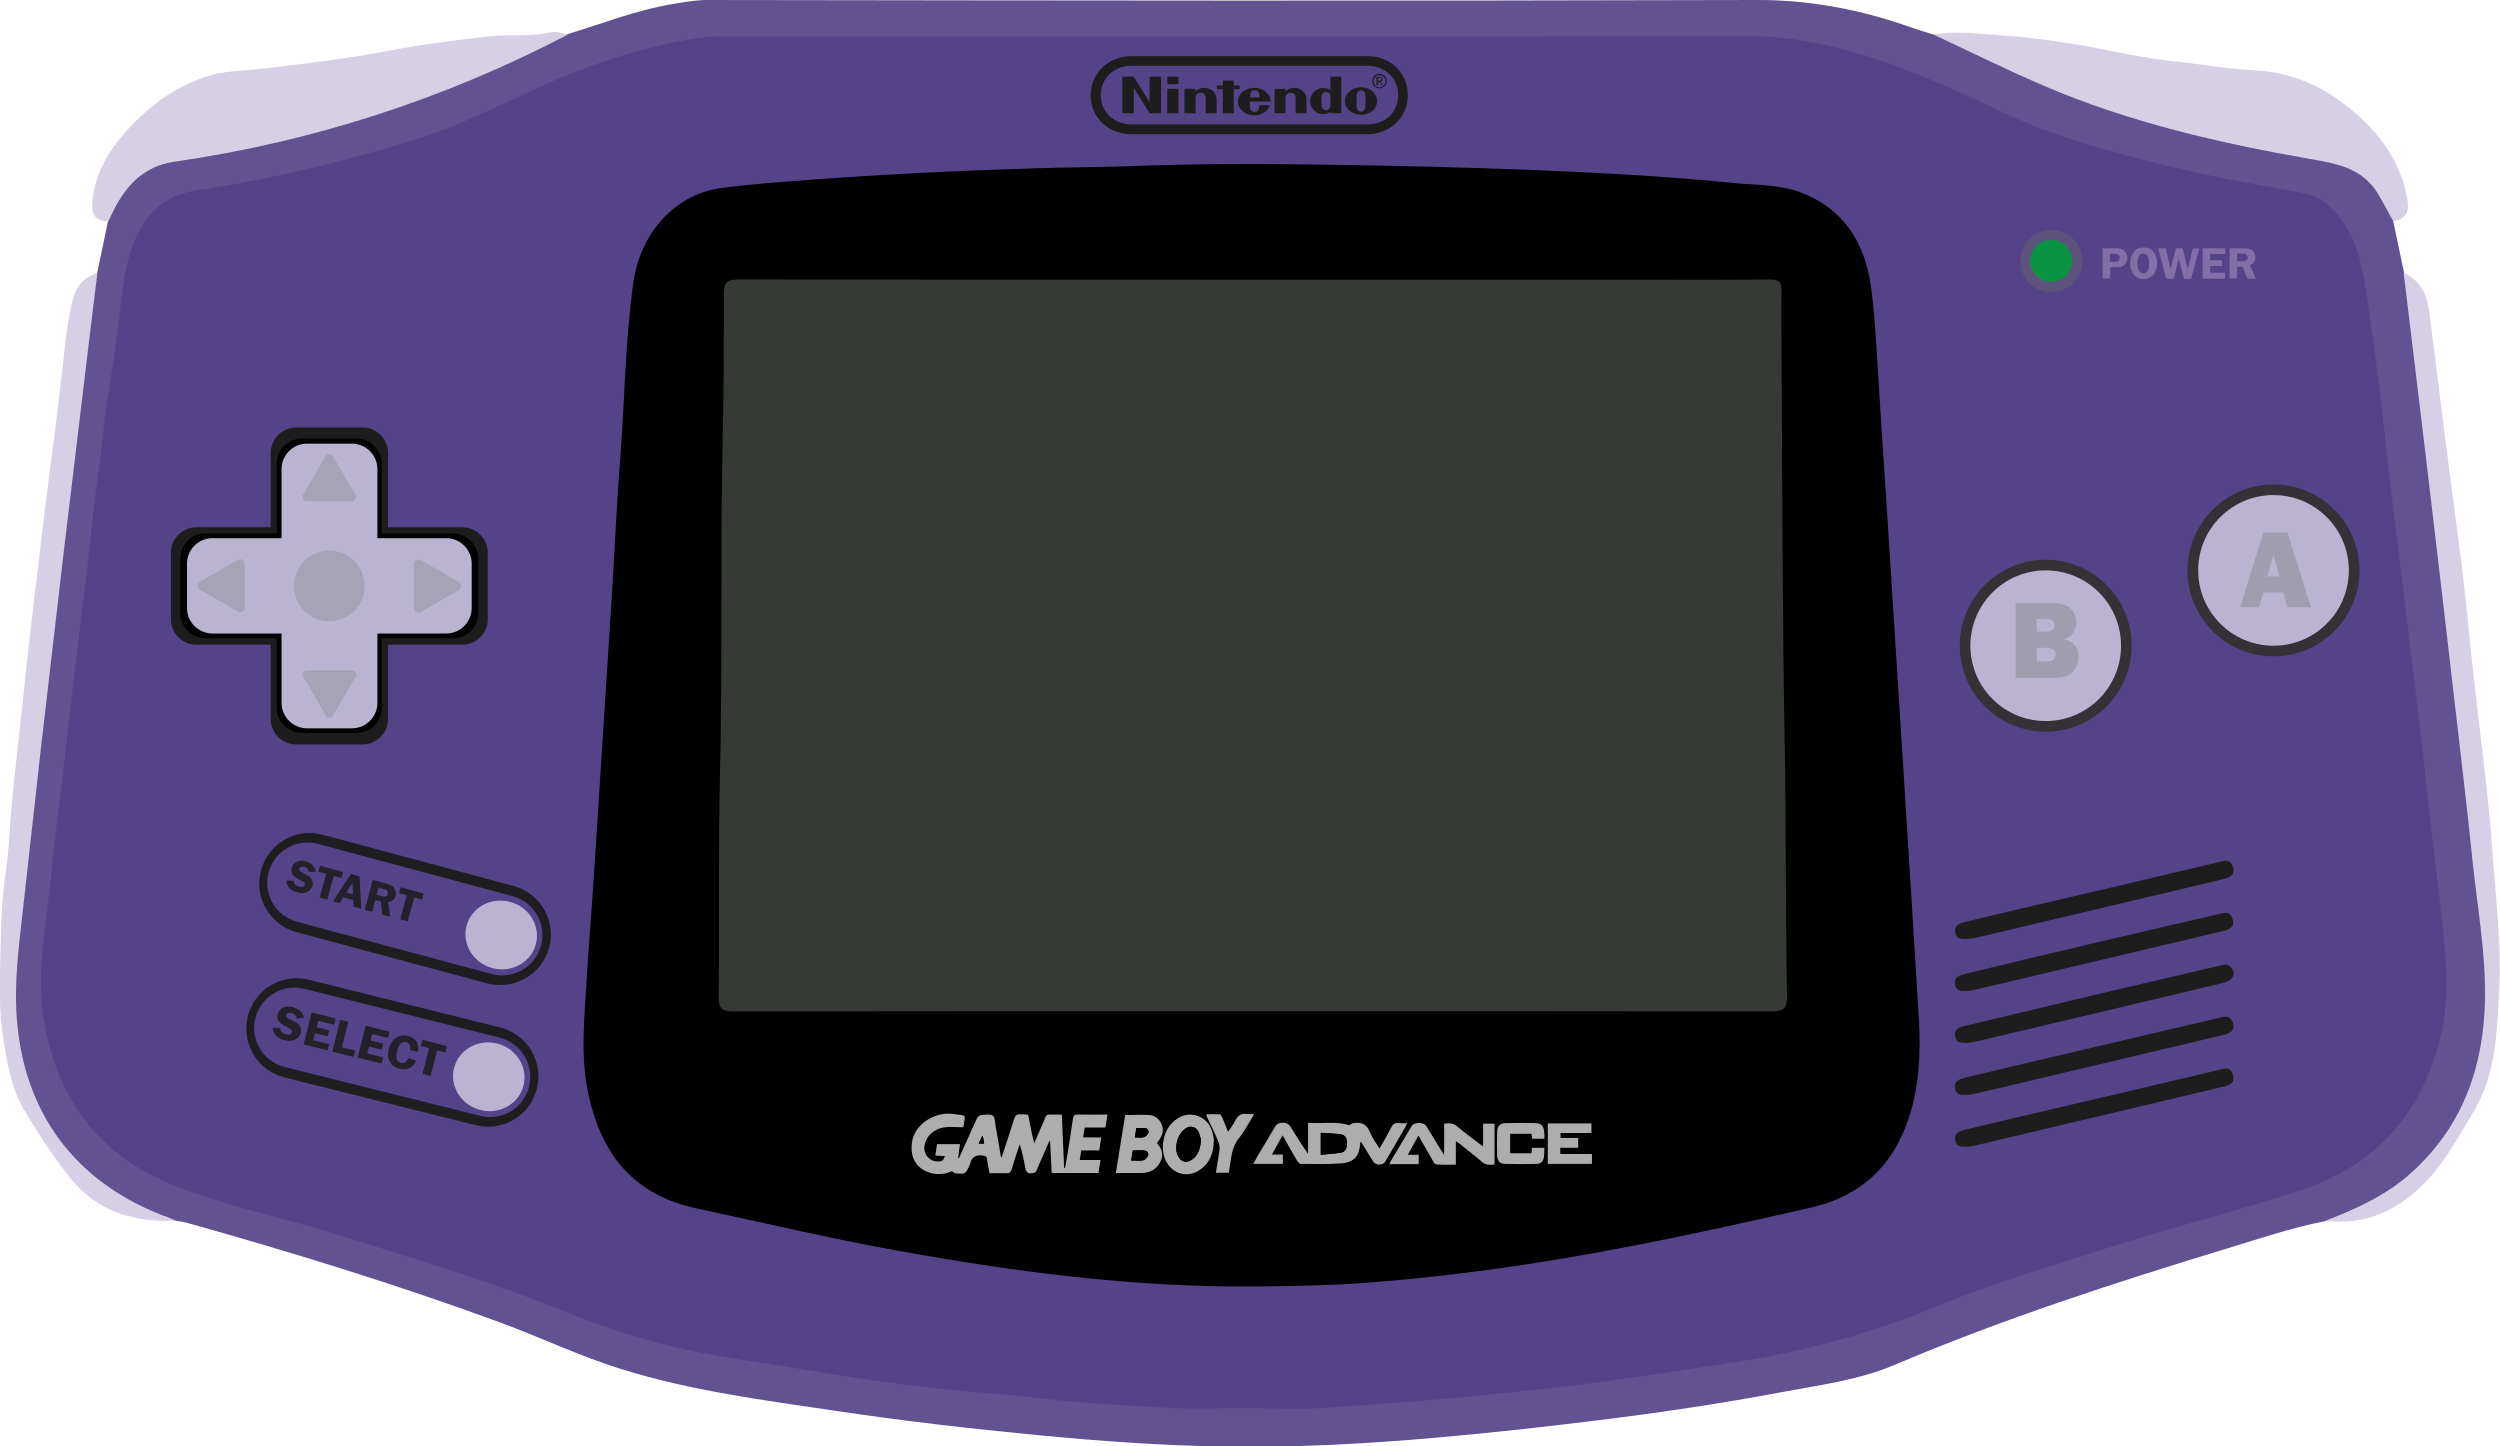 <?xml version="1.0" encoding="utf-8"?>
<!-- Generator: Adobe Illustrator 24.0.2, SVG Export Plug-In . SVG Version: 6.00 Build 0)  -->
<svg version="1.1" id="Layer_1" xmlns="http://www.w3.org/2000/svg" xmlns:xlink="http://www.w3.org/1999/xlink" x="0px" y="0px"
	 viewBox="0 0 962.5 556.9" style="enable-background:new 0 0 962.5 556.9;" xml:space="preserve">
<style type="text/css">
	.st0{fill:#625291;}
	.st1{fill:#544388;}
	.st2{fill:#353A35;}
	.st3{fill:#1D1D1E;}
	.st4{fill-rule:evenodd;clip-rule:evenodd;fill:#1D1D1E;}
	.st5{fill:#D6CFE5;}
	.st6{fill:#ADADAD;}
	.st7{fill:#5D527B;}
	.st8{fill:#0B9344;}
	.st9{fill:#836EA7;}
	.st10{fill:#343237;}
	.st11{fill:#BAB3D2;}
	.st12{fill:#A09DB0;}
	.st13{fill:#1E1D1F;}
	.st14{fill:#23212A;}
	.st15{fill:#030303;}
	.st16{fill:#A6A3B8;}
</style>
<g>
	<g>
		<g>
			<path class="st0" d="M921.4,85.2c1.4,6.7,2.8,13.3,4.2,20c3.3,7.6,3.2,15.9,4.3,24c4.3,32.2,8.1,64.4,11.7,96.7
				c4.2,36.9,8.6,73.7,12.5,110.6c1.8,17.5,4.3,35,4,52.7c-0.5,34.9-22.1,66.6-54.5,79.1c-2.7,1-5.5,1.3-8.2,1.8
				c-12.9,2.5-25.3,6.7-37.8,10.5c-43.3,13.2-86.3,27.1-128,44.8c-14.1,6-29.4,7.9-44.3,10.7c-23.5,4.4-47.1,7.9-70.8,10.8
				c-20.1,2.5-40.2,4.7-60.4,6.5c-27.9,2.5-55.8,4-83.7,3.5c-23.8-0.4-47.5-2.1-71.1-4.4c-26.1-2.5-52.2-5.5-78.1-9.4
				c-27.7-4.1-55.6-7.7-82.3-16.1c-16.1-5-31.4-12.4-47.3-18.2C152,494.3,112,482,71.7,470.7c-1.3-0.3-2.6-0.5-3.9-0.7
				c-18-3.4-32.1-13.5-43.4-27.3c-13.1-16-18.9-34.9-19.3-55.6c-0.4-21.9,3.4-43.4,5.6-65.1c3.2-31.1,6.9-62.2,10.5-93.3
				c2.7-23.5,5.5-47,8.3-70.4c1.8-14.7,3.6-29.4,5.6-44.1c0.4-3.1,0.4-6.4,2.3-9.1c1.4-6.6,2.8-13.3,4.2-20
				c0.5-10,11.3-21.6,22.6-23.6c20.3-3.6,40.5-7.6,60.5-12.9c23.4-6.1,46.2-13.6,67.7-25c6.2-3.3,12.7-5.7,19-8.7
				c2.3-1.1,4.8-1.1,7.2-1.8c13.3-4,26.3-9.2,40.1-11.5c4.6-0.8,9.1-1.6,13.8-1.6C407.1,0.2,541.5,0.4,676,0
				c20.8-0.1,40.5,3.7,59.9,10.6c2.8,1,5.7,1.8,8.5,2.7c7.8,0.8,14.6,4.6,21.2,8.2c40.5,21.6,84.6,31.6,129.3,39.3
				c12.3,2.1,20,8.8,25.5,19.2C921.1,81.6,921.9,83.3,921.4,85.2z"/>
			<path class="st1" d="M478.7,542.1c-9.7,0-19.4,0.5-29-0.1c-16.5-1-33-1.7-49.5-3.7c-11.3-1.4-22.7-2-34.1-3.2
				c-11.2-1.2-22.4-2.5-33.5-4.2c-16.4-2.4-32.6-5.3-49-7.7c-22.4-3.4-44-9.2-65-17.8c-28.3-11.6-57.6-20.3-86.8-29.5
				c-21.8-6.9-44.5-11.3-65.7-19.9c-27.3-11.1-43.3-31.8-48.8-60.9c-2.9-15.2-1.1-30,0.9-44.9c1.3-10,2.1-20.1,3.3-30.1
				c1.2-10.2,2.5-20.3,3.7-30.5c1.1-9.7,2.2-19.4,3.3-29.1c1.6-13.1,3.2-26.2,4.8-39.4c1.5-12.3,2.5-24.7,4.3-37
				c1.7-11.9,2.5-24,4.6-35.9c2.3-13,3.5-26.2,5.4-39.3c1.2-8.6,3.4-16.8,8.6-24.1c5.1-7.2,12.2-10.5,20.5-11.7
				c28.4-4.2,56.2-11,83.6-19.5c16.1-5,31.1-12.6,46.3-19.6c21.1-9.6,42.9-16.8,65.9-19.9c1.6-0.2,3.3-0.1,5-0.1
				c131.8,0,263.6,0.1,395.4-0.1c15.5,0,30.3,2.9,44.9,7.4c18.2,5.6,35.4,13.4,52.5,21.6c20.6,9.8,42.6,15.7,64.7,21.1
				c17,4.1,34.3,7.2,51.6,10.3c9.1,1.6,14.6,8.7,18.6,16.6c3.6,7.2,4.8,15.1,6,23c1.8,11.6,3.3,23.2,4.8,34.9
				c1.6,12.6,2.8,25.3,4.3,38c1,8.5,2.2,17.1,3.2,25.6c1.3,10.5,2.5,21,3.8,31.5c1.6,13,3.2,25.9,4.7,38.9c1.2,10,2.2,20.1,3.3,30.1
				c1.2,10.2,2.5,20.3,3.6,30.5c2,18.9,5.3,37.6,0.5,56.7c-7.4,29.2-25.2,48.7-53.5,58.1c-24.1,8-48.8,14-73,21.8
				c-22,7.1-44.2,13.5-65.6,22.3c-25.6,10.6-51.8,18-79.2,22.1c-19.4,2.9-38.9,6.1-58.4,8.5c-13.5,1.7-27,3-40.4,4.4
				c-19.1,2-38.3,3.2-57.4,4.6C501.1,542.8,489.9,542.1,478.7,542.1C478.7,542.1,478.7,542.1,478.7,542.1z"/>
			<path d="M481.9,495.3c-45.8,0.3-90.9-5.6-135.8-13.7c-26.2-4.7-52-10.8-78-16.4c-23.9-5.1-36.3-20.4-41.4-43.2
				c-3.4-15-1.7-30.1-0.8-45.2c0.7-12.5,1.8-24.9,2.6-37.3c2.3-35.8,4.6-71.7,6.9-107.5c1.2-18.4,1.9-36.9,3.4-55.3
				c1.7-22.5,1.9-45.2,5-67.6c2.6-19.3,15.9-34,33.2-36.6c11.2-1.6,22.5-2.3,33.8-3.2c29.2-2.2,58.4-3.6,87.7-4.5
				c12-0.4,24-0.4,35.9-0.8c25.5-1,50.9-1,76.4-0.6c26.1,0.4,52.2,1,78.4,2c25.9,1.1,51.8,2.4,77.7,5c8.7,0.9,17.7,0.5,26.1,3.6
				c17.7,6.6,25.5,20.6,27.6,38.3c1.6,13.4,2.1,26.9,3,40.3c2,30.5,4,61.1,5.9,91.6c1,15.8,2,31.5,3,47.3
				c2.1,33.9,4.3,67.7,6.3,101.6c0.7,12.5,0.1,24.9-3.8,37c-6.2,18.9-18.6,30.5-38.1,34.9c-36.5,8.3-73,16.3-110,21.9
				c-23.3,3.5-46.8,6.2-70.4,7.6C504.8,495,493.4,495.2,481.9,495.3z"/>
			<path class="st2" d="M482,389.3c-66.5,0-133,0-199.4,0.1c-4.3,0-6-0.8-5.9-5.6c0.3-28.6-0.2-57.3,0.5-86c1-42.3,0.1-84.6,1-126.9
				c0.4-19.3,0.5-38.6,0.5-57.9c0-4.6,1.5-5.4,5.7-5.4c115.3,0.1,230.6,0.1,345.9,0.1c17,0,34,0.1,51-0.1c3.4,0,4.7,0.8,4.6,4.4
				c-0.2,7.7,0,15.3,0,23c0.3,50,0.3,99.9,1.2,149.9c0.6,32.8,0.3,65.6,0.9,98.4c0.1,4.7-1,6.1-5.9,6.1
				C615.3,389.3,548.6,389.3,482,389.3z"/>
			<g>
				<path class="st3" d="M757.2,381.5c-2.4,0.1-4.2-0.1-4.5-2.5c-0.4-3,1.9-3.6,4-4.1c15.6-3.8,31.3-7.5,46.9-11.2
					c16.6-3.9,33.3-7.8,49.9-11.6c2.5-0.6,5.3-1.6,6.1,1.9c0.8,3.4-1.8,4-4.4,4.6c-31.8,7.5-63.6,15.1-95.4,22.6
					C758.9,381.4,757.8,381.4,757.2,381.5z"/>
				<path class="st3" d="M757.3,421.5c-2.3,0.1-4.2,0-4.6-2.4c-0.5-3,1.7-3.6,3.9-4.2c13.2-3.2,26.5-6.3,39.7-9.4
					c19-4.5,38.1-9,57.2-13.4c2.4-0.6,5.2-1.7,6.2,1.8c0.9,3.4-1.7,4.1-4.3,4.7c-31.8,7.5-63.6,15.1-95.4,22.6
					C758.9,421.4,757.9,421.4,757.3,421.5z"/>
				<path class="st3" d="M757.5,441.5c-2.3,0.1-4.3,0-4.7-2.3c-0.6-3.3,2-3.8,4.3-4.4c17.4-4.2,34.9-8.2,52.3-12.3
					c14.7-3.5,29.4-6.9,44.1-10.4c2.4-0.6,5.3-1.8,6.2,1.7c1,3.7-2,4.2-4.7,4.8c-31.7,7.5-63.3,15-94.9,22.5
					C759,441.3,758,441.4,757.5,441.5z"/>
				<path class="st3" d="M757.5,361.5c-2.3,0.1-4.3,0-4.7-2.3c-0.6-3.3,2-3.8,4.3-4.4c17.4-4.2,34.9-8.2,52.3-12.3
					c14.7-3.5,29.4-6.9,44.1-10.4c2.4-0.6,5.3-1.8,6.2,1.7c1,3.7-2,4.2-4.7,4.9c-31.7,7.5-63.3,15-94.9,22.5
					C759,361.3,758,361.4,757.5,361.5z"/>
				<path class="st3" d="M757.6,401.5c-2.8,0.1-4.6-0.2-4.9-2.6c-0.4-3,2-3.5,4.1-4c15.5-3.7,31-7.4,46.5-11.1
					c16.8-4,33.6-7.9,50.4-11.8c2-0.5,4-1.2,5.5,0.7c1.9,2.2,0.3,4.9-3.6,5.8c-18.2,4.4-36.5,8.6-54.7,13
					c-13.4,3.2-26.8,6.3-40.2,9.5C759.4,401.2,758.1,401.4,757.6,401.5z"/>
			</g>
			<g>
				<path class="st3" d="M526.1,21.6h-90.2c-9.5,0-16,6.8-16,15.1s6.4,15,16,15h90.1c9.6,0,16-6.8,16-15
					C542.1,28.4,535.6,21.5,526.1,21.6z M526.1,47.9H436c-7.6,0-12.2-5.1-12.2-11.3s4.6-11.3,12.2-11.3h90.1
					c7.6,0,12.2,5.1,12.2,11.3C538.3,42.9,533.7,48,526.1,47.9z"/>
				<polygon class="st4" points="432.1,29.5 436.5,29.5 442.6,39.4 442.6,29.5 447,29.5 447,43.6 442.6,43.6 436.5,33.8 436.5,43.6 
					432.1,43.6 				"/>
				<polygon class="st4" points="470.8,31 475,31 475,32.9 477.3,32.9 477.3,34.3 475,34.3 475,43.6 470.8,43.6 470.8,34.3 
					468.5,34.3 468.5,32.9 470.8,32.9 				"/>
				<polygon class="st4" points="449.4,34.2 453.7,34.2 453.7,43.6 449.4,43.6 				"/>
				<polygon class="st4" points="449.4,29.5 453.7,29.5 453.7,32.4 449.4,32.4 				"/>
				<path class="st4" d="M525.7,38.9c0,0,0,1.4,0,2c0,1.5-0.9,2.1-1.7,2.1s-1.7-0.6-1.7-2.1c0-0.6,0-2,0-2s0-1.4,0-2
					c0-1.5,0.9-2.1,1.7-2.1s1.7,0.6,1.7,2.1C525.7,37.4,525.7,38.5,525.7,38.9L525.7,38.9L525.7,38.9L525.7,38.9z M524,33.6
					c-3.4,0-6.2,2.4-6.2,5.3s2.8,5.3,6.2,5.3c3.4,0,6.2-2.4,6.2-5.3C530.2,36,527.5,33.6,524,33.6L524,33.6z"/>
				<path class="st4" d="M512.2,29.5h4.2v14.1h-4.2c0,0,0-0.5,0-0.5c-1.6,1-3.5,1-4.9,0.4c-0.4-0.2-2.9-1.4-2.9-4.7
					c0-2.5,2.3-5.2,5.4-4.9c1,0.1,1.7,0.5,2.4,0.8C512.2,32.5,512.2,29.5,512.2,29.5L512.2,29.5L512.2,29.5z M512.2,38.9
					c0,0,0-1.2,0-1.7c0-1.4-1-1.8-1.7-1.8c-0.7,0-1.7,0.4-1.7,1.8c0,0.5,0,1.7,0,1.7s0,1.2,0,1.7c0,1.5,1,1.8,1.7,1.8
					c0.7,0,1.7-0.4,1.7-1.8C512.2,40,512.2,38.9,512.2,38.9L512.2,38.9z"/>
				<path class="st4" d="M463.6,33.8c1.6,0,4.8,1,4.8,4.7c0,0.7,0,5.1,0,5.1h-4.2c0,0,0-5.6,0-6.2c0-0.8-0.8-1.7-1.9-1.7
					s-2,0.9-2,1.7c0,0.4,0,6.2,0,6.2H456v-9.4h4.2c0,0,0,0.8,0,1C461.1,34.4,462.2,33.8,463.6,33.8L463.6,33.8z"/>
				<path class="st4" d="M498.2,33.8c1.6,0,4.8,1,4.8,4.7c0,0.7,0,5.1,0,5.1h-4.2c0,0,0-5.6,0-6.2c0-0.8-0.8-1.7-1.9-1.7
					s-2,0.9-2,1.7c0,0.4,0,6.2,0,6.2h-4.2v-9.4h4.2c0,0,0,0.8,0,1C495.7,34.4,496.8,33.8,498.2,33.8L498.2,33.8z"/>
				<path class="st4" d="M481.3,37.5c0-0.8,0-1.4,0.3-1.9c0.3-0.6,0.9-0.9,1.5-0.9l0,0c0.6,0,1.2,0.3,1.5,0.9c0.3,0.5,0.3,1,0.3,1.9
					H481.3L481.3,37.5L481.3,37.5z M484.8,40.4c0,0,0,0,0,0.6c0,1.7-1.1,2.1-1.8,2.1s-1.8-0.4-1.8-2.1c0-0.5,0-1.9,0-1.9h8
					c0-2.9-2.8-5.3-6.3-5.3c-3.5,0-6.3,2.4-6.3,5.3c0,2.9,2.8,5.3,6.3,5.3c2.9,0,5.3-1.6,6-3.9H484.8L484.8,40.4z"/>
				<path class="st4" d="M530.5,32.9H530v-3.2h1.2c0.8,0,1.1,0.3,1.1,0.9c0,0.6-0.4,0.8-0.8,0.9l0.9,1.4H532l-0.8-1.4h-0.6
					L530.5,32.9L530.5,32.9L530.5,32.9z M531.1,31c0.4,0,0.8,0,0.8-0.5c0-0.4-0.4-0.5-0.7-0.5h-0.7v1L531.1,31L531.1,31z"/>
				<path class="st4" d="M528.3,31.2c0-1.6,1.3-2.8,2.8-2.8c1.5,0,2.8,1.2,2.8,2.8c0,1.6-1.3,2.8-2.8,2.8
					C529.6,34,528.3,32.9,528.3,31.2L528.3,31.2L528.3,31.2z M531.1,33.6c1.3,0,2.3-1,2.3-2.3c0-1.3-1-2.3-2.3-2.3
					c-1.3,0-2.3,1-2.3,2.3C528.8,32.6,529.8,33.6,531.1,33.6L531.1,33.6z"/>
			</g>
		</g>
		<g>
			<path class="st5" d="M37.5,105.2c-1.8,14.5-3.6,29-5.3,43.5c-2.5,21.1-5.1,42.2-7.6,63.3c-2.9,24.9-5.8,49.8-8.7,74.8
				c-2.5,22.1-4.9,44.3-7.4,66.4c-1.4,12.1-2.8,24.1-2.2,36.3c2,38.4,22.6,66.3,58.7,79.3c0.9,0.3,1.8,0.8,2.7,1.2
				c-15.9,0.6-29.9-3.2-40.5-16.3c-6.8-8.4-12.6-17.5-18.1-26.7c-4.6-7.8-6.1-16.7-7.6-25.6c-1.5-8.7-1.7-17.6-1.5-26.2
				c0.3-13.3,0.3-26.8,2.3-40.1c1.3-8.6,1.4-17.5,2.3-26.2c1.1-11.5,2.5-23,3.7-34.5c1.1-10.2,2.1-20.4,3.3-30.6
				c1.1-10,2.4-20,3.6-30c1.1-9.4,2.2-18.7,3.4-28c1.6-12.5,3.3-24.9,4.7-37.4c1.3-10.7,2-21.4,4.4-31.9
				C29,111.3,31.5,106.6,37.5,105.2z"/>
			<path class="st5" d="M895.3,470c12.1-4.7,23.9-10,33.6-19c19.2-17.6,27.2-40,27.8-65.6c0.4-18.2-2.9-36.1-4.8-54.1
				c-2.2-22.1-5-44.3-7.5-66.4c-2.5-21.9-5.1-43.9-7.7-65.8c-2.7-23.1-5.5-46.2-8.3-69.3c-1-8.2-2-16.5-3-24.7
				c6.4,2.7,9,8.3,9.8,14.6c2.2,16.4,4.1,32.8,6.2,49.1c2.2,17.5,4.7,35,6.8,52.5c1.6,13.1,2.7,26.3,4.2,39.4
				c1.5,13.8,3.3,27.5,4.8,41.3c0.8,7.4,1.6,14.8,2.1,22.2c1.2,18.5,3.8,37,2.9,55.5c-0.8,16.4-0.9,33.3-9.8,48.2
				c-7.7,12.8-14.7,26.3-27.5,34.8C916.3,468.7,906.1,471.4,895.3,470z"/>
		</g>
		<g>
			<path d="M376.6,450c-0.6,1.3-1.3,2.6-1.8,4c-0.4,1.2-1.1,1.4-2.3,1.4c-3.4,0-6.9,0.1-10.3,0.2c-6.1,0.1-11-2.1-13.7-7.7
				c-2.7-5.7-1.6-11.3,2.3-16.1c4.8-6,13.4-8.3,21.1-5.9c0.9,0.3,1.8,0.8,2.5-0.3c0.1-0.2,0.6-0.2,1-0.2c3,0,6.1,0,9.1,0.1
				c0.5,0,1.2,0.7,1.4,1.2c0.4,1,0.4,2.1,0.6,3.2c0.2,0,0.3,0.1,0.5,0.1c0.4-1.1,0.8-2.2,1.1-3.3c0.3-0.9,0.7-1.3,1.8-1.3
				c17.3,0,34.5,0,51.8,0c2.6,0,4.8,0.9,6.6,2.8c0.3,0.3,0.6,0.6,0.9,0.9c0.1,0,0.2,0,0.3-0.1c4-3.6,8.9-3.8,13.9-3.7
				c7.9,0.2,15.9,0,23.8,0c0.7,0,1.3,0,2.3,0c-0.6,1.1-1,2-1.7,3.2c0.9,0,1.5,0,2.1,0c11.9,0,23.8,0,35.7,0c1.3,0,2,0.4,2.6,1.5
				c0.8,1.5,1.7,3,2.8,4.9c1-1.9,1.9-3.5,2.7-5.1c0.4-0.9,1-1.2,2-1.2c7.9,0,15.7,0,23.6,0.1c0.8,0,1.6,0.4,2.3,0.8
				c1.8,1.3,3.5,2.7,5.7,4.3c0-1.9,0-3.5,0-5.1c16.5,0,32.8,0,49.2,0c0,7.6,0,15.2,0,23c-0.6,0-1.2,0.1-1.8,0.1
				c-13.9,0-27.9,0-41.8,0c-1.1,0-2.4-0.6-3.3-1.2c-1.7-1.1-3.3-2.5-5.3-4c0,1.9,0,3.5,0,5.3c-0.8,0-1.5,0-2,0
				c-10.8,0-21.7,0-32.5,0c-1.7,0-2.8-0.5-3.5-2c-0.3-0.7-0.8-1.3-1.4-2.2c-4.3,4.3-9.7,4.1-15,4.1c-9.8,0-19.7,0-29.5,0
				c-2.5,0-3.6,0.8-4.1,3.2c-3.9,0-7.9,0-12,0c-0.1-0.5-0.1-1-0.2-1.6c-5.7,3.3-11,2.8-15.9-1.7c-0.4,0.3-0.8,0.5-1.1,0.8
				c-2.2,1.8-4.8,2.7-7.6,2.6c-8.6-0.1-17.2-0.1-25.8-0.1c-11.2,0-22.5,0-33.7,0.2c-1.5,0-2.1-0.4-2.2-1.9c0-1.2-0.4-2.3-0.6-3.4
				C376.8,450,376.7,450,376.6,450z M385.7,445.4c-0.1,0-0.2,0-0.3,0c-0.1-0.4-0.2-0.8-0.3-1.3c-0.6-3.7-1.2-7.3-1.9-11
				c-0.3-1.4-0.2-3.3-1.1-4c-1-0.7-2.8-0.3-4.3-0.2c-0.6,0.1-1.5,0.6-1.7,1.1c-1.4,2.8-2.6,5.6-3.8,8.4c-1.1,2.4-2.1,4.7-3.2,7.1
				c-0.1,0-0.2-0.1-0.3-0.1c0.2-1.7,0.5-3.4,0.7-5.3c-0.7,0-1.3,0-1.8,0c-2.3,0-4.6,0-7,0c-0.2,1.5-0.4,2.9-0.7,4.4
				c1.2,0.1,2.3,0.1,3.7,0.2c-0.5,0.8-0.7,1.6-1.1,1.8c-3.9,1.3-7.6-2.1-6.7-6.2c0.7-3.4,3.7-6.2,7.8-6.7c2.3-0.3,4.6,0,7.1,0
				c0.1-0.9,0.3-2,0.5-3.1c0.2-1-0.2-1.5-1.1-1.6c-2.1-0.2-4.2-0.6-6.3-0.5c-5.1,0.4-11.6,4.1-12.8,10.5c-1.1,6.1,1.4,10.7,7.1,12.3
				c2.9,0.8,5.7,0.4,8.2-0.7c0.5,0.3,0.9,0.7,1.3,0.8c3.9,0.4,3.9,0.4,5.5-3.1c0.1-0.2,0.2-0.3,0.2-0.5c0.6-2.8,2.4-3.5,5-3.2
				c0.9,0.1,1.4,0.2,1.5,1.3c0.2,1.8,0.6,3.6,1,5.5c2.2,0,4.2-0.1,6.2,0c1.5,0.1,2-0.4,2.4-1.8c0.9-3.2,2-6.2,3-9.4
				c0.9,3,1.6,6,2.1,9c0.3,1.6,0.8,2.3,2.6,2.2c1-0.1,1.5-0.3,1.9-1.3c0.5-1.4,1.1-2.7,1.7-4c1-2.4,2.1-4.8,3.1-7.1
				c0.1,0,0.2,0.1,0.3,0.1c0.2,4,0.4,8.1,0.6,12.2c6.1,0,12.1,0,18,0c0.3-1.7,0.5-3.2,0.8-5c-2.8,0-5.3,0-8,0
				c0.2-1.3,0.4-2.4,0.6-3.7c2.4,0,4.6,0,6.9,0c0.3-1.7,0.5-3.3,0.8-5c-2.5,0-4.7,0-7,0c0.2-1.3,0.4-2.5,0.6-3.8c2.8,0,5.4,0,8,0
				c0.3-1.7,0.5-3.2,0.8-5c-4,0-7.8,0-11.6,0c-1.1,0-1.5,0.4-1.7,1.5c-0.7,4.9-1.5,9.8-2.3,14.8c-0.2,1.5-0.5,2.9-0.8,4.4
				c-0.1,0-0.2,0-0.3-0.1c-0.3-6.8-0.6-13.6-0.9-20.6c-1.6,0-3.1,0.1-4.5,0c-1-0.1-1.6,0.3-1.9,1.2c-0.4,1.1-0.9,2.1-1.3,3.1
				c-1,2.2-1.9,4.5-2.9,6.7c-0.8-2.7-1.3-5.4-1.8-8.1c-0.7-3.4,0.1-2.8-3.5-3c-1.5-0.1-2.1,0.5-2.5,1.9
				C388.9,435.8,387.3,440.6,385.7,445.4z M493.8,437.1c2,3.5,3.8,6.8,5.8,10.1c0.3,0.5,0.8,1,1.3,1c5.2,0,10.4,0.2,15.5-0.2
				c5.2-0.4,7.1-2.9,7.4-8c0-0.1,0.1-0.2,0.3-0.3c1.6,2.5,3.1,5.1,4.7,7.6c1,1.6,3.7,1.6,4.7-0.1c2.5-4.3,5-8.6,7.5-12.9
				c0.3-0.5,0.5-1.1,0.8-1.8c-1.2,0-2.2,0.1-3.1,0c-1.5-0.2-2.3,0.4-3,1.7c-1.3,2.7-2.9,5.3-4.5,8.1c-1.4-2.4-3-4.4-3.8-6.6
				c-1.2-3.1-3.4-3.6-6.3-3.2c-0.5,0.1-1,0.5-1.6,0.8c-5-1.6-10.3-0.5-15.8-0.9c0,4.2,0,8,0,11.9c-2.4-3.5-4.6-7-6.8-10.5
				c-1.2-1.9-4.7-2-5.8-0.1c-2.3,3.8-4.6,7.6-6.8,11.4c-0.6,1-1.1,2-1.7,3.1c4,0,7.7,0,11.4,0c0-1.3,0-2.4,0-3.6c-1.4,0-2.6,0-4.2,0
				C491.1,442,492.4,439.6,493.8,437.1z M560.5,439.4c0.6,0.4,1.1,0.6,1.4,0.9c2.8,2.2,5.7,4.4,8.4,6.8c1.6,1.4,3.1,1.4,5,1.1
				c0-5.3,0-10.5,0-15.7c-1.5,0-2.8,0-4.4,0c0,2.9,0,5.7,0,8.8c-3.5-2.7-6.8-5-9.8-7.6c-1.6-1.3-3.2-1.5-5.2-1.2c0,3.9,0,7.7,0,12
				c-0.6-0.9-0.9-1.3-1.2-1.8c-1.9-3.1-3.8-6.3-5.7-9.3c-1-1.5-4.7-1.5-5.6,0c-2.7,4.5-5.4,9.1-8.1,13.6c-0.2,0.3-0.3,0.7-0.5,1.1
				c3.9,0,7.6,0,11.3,0c0-1.3,0-2.4,0-3.6c-1.3,0-2.6,0-4.2,0c1.4-2.6,2.7-4.8,4.1-7.4c2,3.5,3.8,6.7,5.6,9.8
				c0.3,0.5,0.9,1.2,1.3,1.3c2.5,0.1,4.9,0.1,7.5,0.1C560.5,445.2,560.5,442.4,560.5,439.4z M433.2,429.3
				c-1.2,7.5-2.4,14.8-3.6,22.3c3.5,0,6.7,0,9.9,0c3.2,0,5.7-1.5,7.2-4.2c1.4-2.6,0.7-5.1-1.3-7.3c0.6-0.8,1.2-1.6,1.6-2.4
				c1.9-3.5-0.5-8.1-4.4-8.4C439.6,429.1,436.5,429.3,433.2,429.3z M467.3,439.5c0-0.3,0-0.7,0-1c-0.5-3.9-1.9-7.2-5.8-8.8
				c-3.7-1.5-7.4-0.4-10.4,2.7c-3.4,3.6-4.4,9.8-2.3,14.3c2.5,5.4,8.4,7,13.3,3.5C465.8,447.7,467.3,443.9,467.3,439.5z
				 M594.6,438.4c0-1,0-1.7,0-2.5c-0.1-2.3-1.1-3.5-3.4-3.5c-3.8-0.1-7.5-0.1-11.3,0c-2.2,0.1-3.3,1.1-3.4,3.2
				c-0.1,3.1-0.1,6.3,0,9.4c0,1.9,1,3.1,2.9,3.1c4.1,0.1,8.2,0.1,12.3,0c1.3,0,2.5-0.7,2.7-2.1c0.2-1.3,0.2-2.7,0.3-4.1
				c-1.8,0-3.3,0-4.8,0c-0.1,0.8-0.2,1.4-0.2,2.1c-2.8,0-5.5,0-8.2,0c0-2.6,0-5.1,0-7.5c2.8,0,5.5,0,8.2,0c0.1,0.7,0.2,1.3,0.3,1.9
				C591.5,438.4,592.9,438.4,594.6,438.4z M612.7,436.2c0-1.3,0-2.5,0-3.7c-5.7,0-11.3,0-16.8,0c0,5.3,0,10.5,0,15.6
				c5.8,0,11.4,0,17,0c0-1.3,0-2.5,0-3.8c-4.1,0-8.1,0-12.2,0c0-0.8,0-1.5,0-2.4c2.3,0,4.6,0,6.9,0c0-1.4,0-2.5,0-3.8
				c-2.3,0-4.6,0-6.8,0c0-0.7,0-1.2,0-1.9C604.8,436.2,608.7,436.2,612.7,436.2z M473.1,451.5c0.1-0.9,0.3-1.7,0.4-2.5
				c0.6-3.7,0.9-7.4,3.4-10.5c2-2.4,3.4-5.3,5.1-7.9c0.3-0.4,0.4-0.8,0.8-1.5c-1.1,0-1.9,0.1-2.6,0c-2.2-0.3-3.7,0.4-4.6,2.5
				c-0.7,1.5-1.7,2.8-2.8,4.4c-0.9-2.1-1.5-3.9-2.3-5.7c-0.2-0.4-0.5-1-0.9-1.1c-1.6-0.1-3.3,0-5.2,0c0.3,0.8,0.4,1.2,0.6,1.7
				c1.3,2.9,2.8,5.8,4,8.7c0.4,1,0.6,2.3,0.5,3.4c-0.3,2.9-0.9,5.7-1.4,8.7C469.9,451.5,471.4,451.5,473.1,451.5z"/>
			<path class="st6" d="M385.7,445.4c1.6-4.8,3.2-9.7,4.7-14.5c0.4-1.4,1-2,2.5-1.9c3.6,0.2,2.8-0.5,3.5,3c0.5,2.7,1,5.3,1.8,8.1
				c1-2.2,1.9-4.5,2.9-6.7c0.5-1,0.9-2,1.3-3.1c0.3-0.9,0.9-1.3,1.9-1.2c1.4,0.1,2.9,0,4.5,0c0.3,7,0.6,13.8,0.9,20.6
				c0.1,0,0.2,0,0.3,0.1c0.3-1.5,0.6-2.9,0.8-4.4c0.8-4.9,1.6-9.8,2.3-14.8c0.2-1.1,0.5-1.5,1.7-1.5c3.8,0.1,7.6,0,11.6,0
				c-0.3,1.8-0.5,3.3-0.8,5c-2.6,0-5.1,0-8,0c-0.2,1.3-0.4,2.4-0.6,3.8c2.3,0,4.5,0,7,0c-0.3,1.8-0.5,3.3-0.8,5c-2.3,0-4.5,0-6.9,0
				c-0.2,1.3-0.4,2.4-0.6,3.7c2.7,0,5.2,0,8,0c-0.3,1.7-0.5,3.3-0.8,5c-6,0-11.9,0-18,0c-0.2-4.1-0.4-8.1-0.6-12.2
				c-0.1,0-0.2-0.1-0.3-0.1c-1,2.4-2.1,4.8-3.1,7.1c-0.6,1.3-1.2,2.7-1.7,4c-0.4,0.9-0.9,1.2-1.9,1.3c-1.7,0.2-2.3-0.5-2.6-2.2
				c-0.5-3-1.2-6-2.1-9c-1,3.1-2.1,6.2-3,9.4c-0.4,1.4-1,1.9-2.4,1.8c-2-0.1-4,0-6.2,0c-0.4-1.9-0.8-3.7-1-5.5
				c-0.1-1-0.6-1.1-1.5-1.3c-2.6-0.4-4.4,0.4-5,3.2c0,0.2-0.1,0.3-0.2,0.5c-1.6,3.5-1.7,3.5-5.5,3.1c-0.4,0-0.8-0.5-1.3-0.8
				c-2.5,1.1-5.3,1.5-8.2,0.7c-5.6-1.6-8.2-6.2-7.1-12.3c1.2-6.4,7.6-10.1,12.8-10.5c2.1-0.2,4.2,0.3,6.3,0.5c1,0.1,1.3,0.7,1.1,1.6
				c-0.2,1.1-0.4,2.2-0.5,3.1c-2.5,0-4.8-0.3-7.1,0c-4.1,0.5-7.1,3.3-7.8,6.7c-0.9,4.1,2.8,7.5,6.7,6.2c0.5-0.2,0.7-1,1.1-1.8
				c-1.5-0.1-2.5-0.1-3.7-0.2c0.2-1.5,0.4-2.9,0.7-4.4c2.4,0,4.7,0,7,0c0.5,0,1.1,0,1.8,0c-0.3,1.9-0.5,3.6-0.7,5.3
				c0.1,0,0.2,0.1,0.3,0.1c1.1-2.4,2.1-4.7,3.2-7.1c1.3-2.8,2.5-5.7,3.8-8.4c0.3-0.5,1.1-1.1,1.7-1.1c1.4-0.1,3.3-0.5,4.3,0.2
				c0.9,0.7,0.9,2.6,1.1,4c0.7,3.6,1.3,7.3,1.9,11c0.1,0.4,0.2,0.9,0.3,1.3C385.5,445.5,385.6,445.5,385.7,445.4z M378.9,440.3
				c-0.2-1-0.3-1.9-0.5-2.8c-0.1,0-0.2,0-0.3-0.1c-0.4,0.9-0.8,1.8-1.3,2.8C377.6,440.3,378.2,440.3,378.9,440.3z"/>
			<path class="st6" d="M493.8,437.1c-1.4,2.5-2.7,4.8-4.1,7.4c1.6,0,2.9,0,4.2,0c0,1.3,0,2.3,0,3.6c-3.7,0-7.4,0-11.4,0
				c0.6-1.1,1.2-2.1,1.7-3.1c2.3-3.8,4.6-7.6,6.8-11.4c1.1-1.9,4.7-1.8,5.8,0.1c2.2,3.5,4.3,7.1,6.8,10.5c0-3.9,0-7.8,0-11.9
				c5.5,0.4,10.8-0.7,15.8,0.9c0.6-0.3,1.1-0.7,1.6-0.8c2.8-0.4,5,0.1,6.3,3.2c0.9,2.3,2.4,4.3,3.8,6.6c1.6-2.9,3.2-5.4,4.5-8.1
				c0.7-1.4,1.5-1.9,3-1.7c0.9,0.1,1.9,0,3.1,0c-0.3,0.8-0.5,1.3-0.8,1.8c-2.5,4.3-5,8.6-7.5,12.9c-1,1.7-3.7,1.7-4.7,0.1
				c-1.6-2.5-3.1-5-4.7-7.6c-0.2,0.2-0.3,0.3-0.3,0.3c-0.3,5.1-2.2,7.6-7.4,8c-5.1,0.4-10.3,0.2-15.5,0.2c-0.4,0-1-0.6-1.3-1
				C497.6,443.9,495.8,440.6,493.8,437.1z M508.5,444.6c2.7-0.3,5.3-0.4,7.8-0.8c1.8-0.3,2.3-1.9,2.3-3.6c0-1.7-0.7-3.2-2.3-3.4
				c-2.5-0.4-5.2-0.4-7.8-0.6C508.5,439,508.5,441.6,508.5,444.6z"/>
			<path class="st6" d="M560.5,439.4c0,3.1,0,5.9,0,9c-2.6,0-5.1,0.1-7.5-0.1c-0.5,0-1-0.7-1.3-1.3c-1.8-3.2-3.6-6.3-5.6-9.8
				c-1.4,2.5-2.7,4.8-4.1,7.4c1.6,0,2.9,0,4.2,0c0,1.3,0,2.4,0,3.6c-3.7,0-7.4,0-11.3,0c0.2-0.4,0.3-0.8,0.5-1.1
				c2.7-4.5,5.4-9.1,8.1-13.6c0.9-1.5,4.7-1.6,5.6,0c1.9,3.1,3.8,6.2,5.7,9.3c0.3,0.5,0.6,0.9,1.2,1.8c0-4.3,0-8.2,0-12
				c2-0.3,3.6-0.2,5.2,1.2c3,2.6,6.3,4.9,9.8,7.6c0-3.1,0-5.9,0-8.8c1.6,0,2.9,0,4.4,0c0,5.2,0,10.4,0,15.7c-1.8,0.3-3.4,0.3-5-1.1
				c-2.7-2.4-5.6-4.5-8.4-6.8C561.6,440,561.2,439.8,560.5,439.4z"/>
			<path class="st6" d="M433.2,429.3c3.3,0,6.4-0.2,9.4,0c3.9,0.3,6.3,4.9,4.4,8.4c-0.4,0.8-1,1.6-1.6,2.4c2,2.1,2.7,4.6,1.3,7.3
				c-1.5,2.8-4,4.2-7.2,4.2s-6.4,0-9.9,0C430.8,444.1,432,436.7,433.2,429.3z M435.5,446.8c1.7,0,3.3,0.2,4.8-0.1
				c0.7-0.2,1.6-1.2,1.8-2c0.2-1.2-0.8-1.8-1.9-1.8c-1.3-0.1-2.6,0-4,0C435.9,444.2,435.7,445.4,435.5,446.8z M436.9,437.9
				c1.3,0,2.5,0.3,3.5-0.1c0.8-0.3,1.7-1.3,1.8-2c0.1-1.1-0.9-1.5-2-1.5c-0.9,0-1.7,0-2.7,0C437.3,435.6,437.1,436.7,436.9,437.9z"
				/>
			<path class="st6" d="M467.3,439.5c-0.1,4.4-1.5,8.2-5.2,10.8c-4.9,3.4-10.7,1.8-13.3-3.5c-2.1-4.5-1.1-10.7,2.3-14.3
				c3-3.2,6.7-4.2,10.4-2.7c3.9,1.6,5.3,4.9,5.8,8.8C467.4,438.8,467.3,439.2,467.3,439.5z M462.4,438.8c-0.2-0.8-0.5-2-1-3.1
				c-0.9-1.9-3-2.4-4.7-1.4c-3.3,1.9-4.9,7.5-3.1,10.9c1.1,2.1,3,2.7,5.1,1.4C461.3,444.9,462.1,442.2,462.4,438.8z"/>
			<path class="st6" d="M594.6,438.4c-1.7,0-3.1,0-4.7,0c-0.1-0.6-0.2-1.2-0.3-1.9c-2.7,0-5.3,0-8.2,0c0,2.4,0,4.9,0,7.5
				c2.7,0,5.4,0,8.2,0c0.1-0.7,0.2-1.3,0.2-2.1c1.5,0,3,0,4.8,0c-0.1,1.4,0,2.8-0.3,4.1c-0.3,1.4-1.4,2.1-2.7,2.1
				c-4.1,0.1-8.2,0.1-12.3,0c-1.9-0.1-2.8-1.2-2.9-3.1c-0.1-3.1-0.1-6.3,0-9.4c0.1-2.1,1.2-3.2,3.4-3.2c3.8-0.1,7.5-0.1,11.3,0
				c2.3,0,3.3,1.2,3.4,3.5C594.7,436.7,594.6,437.5,594.6,438.4z"/>
			<path class="st6" d="M612.7,436.2c-4,0-7.9,0-11.9,0c0,0.7,0,1.2,0,1.9c2.3,0,4.5,0,6.8,0c0,1.3,0,2.5,0,3.8c-2.3,0-4.5,0-6.9,0
				c0,0.9,0,1.5,0,2.4c4.1,0,8.1,0,12.2,0c0,1.3,0,2.5,0,3.8c-5.6,0-11.3,0-17,0c0-5.1,0-10.3,0-15.6c5.5,0,11.1,0,16.8,0
				C612.7,433.7,612.7,434.9,612.7,436.2z"/>
			<path class="st6" d="M473.1,451.5c-1.7,0-3.2,0-5,0c0.5-3,1-5.8,1.4-8.7c0.1-1.1,0-2.3-0.5-3.4c-1.2-3-2.6-5.8-4-8.7
				c-0.2-0.4-0.4-0.9-0.6-1.7c1.9,0,3.5-0.1,5.2,0c0.3,0,0.7,0.7,0.9,1.1c0.8,1.8,1.5,3.6,2.3,5.7c1-1.6,2.1-2.9,2.8-4.4
				c1-2.1,2.4-2.8,4.6-2.5c0.8,0.1,1.5,0,2.6,0c-0.3,0.7-0.5,1.1-0.8,1.5c-1.7,2.7-3.1,5.5-5.1,7.9c-2.5,3.2-2.8,6.8-3.4,10.5
				C473.4,449.8,473.2,450.7,473.1,451.5z"/>
			<path d="M378.9,440.3c-0.8,0-1.3,0-2.1,0c0.5-1,0.9-1.9,1.3-2.8c0.1,0,0.2,0,0.3,0.1C378.6,438.4,378.8,439.3,378.9,440.3z"/>
			<path d="M508.5,444.6c0-3,0-5.6,0-8.5c2.6,0.2,5.2,0.2,7.8,0.6c1.7,0.3,2.4,1.7,2.3,3.4c0,1.7-0.5,3.3-2.3,3.6
				C513.8,444.2,511.2,444.3,508.5,444.6z"/>
			<path d="M435.5,446.8c0.2-1.5,0.4-2.6,0.6-3.9c1.4,0,2.7-0.1,4,0c1.1,0.1,2.2,0.7,1.9,1.8c-0.2,0.8-1.1,1.8-1.8,2
				C438.8,447,437.2,446.8,435.5,446.8z"/>
			<path d="M436.9,437.9c0.2-1.2,0.4-2.3,0.6-3.6c0.9,0,1.8,0,2.7,0c1.1,0,2.1,0.4,2,1.5c-0.1,0.8-1,1.8-1.8,2
				C439.4,438.1,438.2,437.9,436.9,437.9z"/>
			<path d="M462.4,438.8c-0.3,3.4-1,6.1-3.7,7.8c-2,1.3-3.9,0.7-5.1-1.4c-1.8-3.3-0.2-9,3.1-10.9c1.7-1,3.8-0.5,4.7,1.4
				C461.9,436.8,462.1,438,462.4,438.8z"/>
		</g>
		<g>
			<circle class="st7" cx="789.8" cy="100.5" r="12"/>
			<circle class="st8" cx="789.7" cy="100.4" r="8.1"/>
			<g>
				<path class="st9" d="M812.4,102.9v4.3h-2.9V95.6h4.8c1.1,0,1.9,0.1,2.5,0.3s1.1,0.6,1.5,1.2c0.5,0.6,0.7,1.3,0.7,2.1
					c0,0.6-0.1,1.1-0.4,1.7s-0.6,1-1,1.3c-0.4,0.3-0.9,0.5-1.3,0.6s-1,0.1-1.9,0.1L812.4,102.9L812.4,102.9z M812.3,100.8h1.9
					c0.7,0,1.2-0.2,1.5-0.5c0.3-0.3,0.4-0.7,0.4-1.1c0-0.5-0.2-0.9-0.5-1.1s-0.8-0.4-1.5-0.4h-1.8V100.8z"/>
				<path class="st9" d="M825.2,107.4c-1.6,0-2.9-0.6-3.8-1.8c-0.9-1.2-1.3-2.6-1.3-4.3c0-1.7,0.5-3.1,1.4-4.3s2.2-1.7,3.9-1.7
					c1.7,0,3,0.6,3.8,1.8c0.9,1.2,1.3,2.6,1.3,4.2c0,1.7-0.5,3.1-1.3,4.3C828.2,106.8,826.9,107.4,825.2,107.4z M825.2,97.6
					c-1.5,0-2.3,1.3-2.3,3.8s0.8,3.8,2.3,3.8c1.5,0,2.2-1.3,2.2-3.8C827.4,98.9,826.7,97.6,825.2,97.6z"/>
				<path class="st9" d="M846.7,95.6l-3.1,11.7h-2.8l-2-7.7l-1.9,7.7H834l-3.1-11.7h2.9l1.7,7.1c0,0,0,0.2,0.1,0.4
					c0,0.1,0.1,0.2,0.1,0.4l2-7.9h2.6l2,7.9c0-0.1,0.1-0.4,0.2-0.7l1.7-7.1L846.7,95.6L846.7,95.6L846.7,95.6z"/>
				<path class="st9" d="M856.7,97.8h-5.8v2.4h4.6v2.2h-4.6v2.6h5.8v2.3H848V95.6h8.7V97.8z"/>
				<path class="st9" d="M861.3,102.6v4.6h-2.9V95.6h5.4c1,0,1.8,0.1,2.4,0.3s1.1,0.6,1.5,1.2s0.6,1.2,0.6,2c0,1.4-0.7,2.4-2.1,3
					l2.3,5.2h-3.2l-1.9-4.6L861.3,102.6L861.3,102.6L861.3,102.6z M861.3,97.6v3h1.8c0.6,0,1,0,1.3-0.1s0.5-0.3,0.7-0.5
					c0.2-0.3,0.3-0.6,0.3-0.9c0-0.3-0.1-0.6-0.3-0.9c-0.2-0.3-0.4-0.4-0.7-0.5s-0.7-0.1-1.3-0.1L861.3,97.6L861.3,97.6z"/>
			</g>
		</g>
		<g>
			<path class="st5" d="M218.7,13.3c-47.8,24.9-98.4,41.3-151.8,49C55.7,64,49,70.9,44.1,80.3c-0.8,1.6-1.6,3.3-2.4,4.9
				c-4.6,0-6.5-2.2-6.2-6.9c0.7-9.9,5.1-18.3,11.2-25.6c9.3-11,20.5-19.8,34.8-23.8c7-1.9,14.1-1.7,21.1-2.6
				c15.3-1.9,30.5-3.6,45.6-6.5c13.3-2.6,26.7-4.3,40.2-5.8c7.9-0.9,15.9,0.3,23.8-1.6C214.3,11.9,216.6,12.9,218.7,13.3z"/>
			<path class="st5" d="M921.4,85.2c-2-3.6-3.9-7.3-6-10.8c-6.1-9.9-16.2-11.5-26.6-13.3c-34.7-6.1-69-14-101.5-27.9
				C772.8,27,758.7,20,744.4,13.3c8.2-1.5,16.5-0.3,24.7,0.2c12,0.8,24,2.4,35.8,4.6c10.7,2,21.3,4.4,32.2,5.5c10,1,20,3,30,3.4
				c13.9,0.6,25.9,5.4,36.5,13.9c11.8,9.4,20.8,20.7,23.3,36.3C927.6,82.3,925.8,84.3,921.4,85.2z"/>
		</g>
	</g>
	<g>
		<circle class="st10" cx="787.6" cy="248.6" r="33.1"/>
		<circle class="st11" cx="787.6" cy="248.6" r="29"/>
		<g>
			<path class="st12" d="M776,261v-28.8h14.6c3,0,5.3,0.8,6.7,2.3s2.1,3.3,2.1,5.3c0,1.4-0.4,2.7-1.2,3.9c-0.8,1.2-2,2-3.6,2.4
				c3.7,0.9,5.6,3.1,5.6,6.7c0,2.1-0.7,4-2,5.7c-1.3,1.7-4.1,2.5-8.4,2.5L776,261L776,261z M784.1,243.2h4.1c1,0,1.8-0.3,2.2-0.8
				s0.6-1.1,0.6-1.7c0-1.6-1-2.4-3-2.4h-4L784.1,243.2L784.1,243.2L784.1,243.2z M784.1,254.6h4.3c1.1,0,1.8-0.3,2.3-0.8
				s0.8-1.1,0.8-1.8s-0.2-1.3-0.7-1.8s-1.4-0.8-2.7-0.8h-4V254.6z"/>
		</g>
		<circle class="st10" cx="875.3" cy="219.6" r="33.1"/>
		<circle class="st11" cx="875.3" cy="219.6" r="29"/>
		<g>
			<path class="st12" d="M880.7,233.8l-1.6-5.7h-7.7l-1.7,5.7h-7.2l8.9-28.8h9.3l9,28.8H880.7z M872.9,221.9h4.7l-2.3-8.4
				L872.9,221.9z"/>
		</g>
	</g>
	<g>
		<path class="st13" d="M187.6,378.6l-73.4-19.7c-10.4-2.8-16.5-13.4-13.7-23.8l0,0c2.8-10.4,13.4-16.5,23.8-13.7l73.4,19.7
			c10.4,2.8,16.5,13.4,13.7,23.8l0,0C208.6,375.2,197.9,381.3,187.6,378.6z"/>
		<path class="st1" d="M189.3,375l-74.9-20.1c-8.3-2.2-13.2-10.7-11-19l0,0c2.2-8.3,10.7-13.2,19-11l74.9,20.1
			c8.3,2.2,13.2,10.7,11,19l0,0C206.1,372.3,197.6,377.2,189.3,375z"/>
		<path class="st14" d="M121.5,335.6l-2.6,0.1c-0.1-1-0.6-1.6-1.7-1.9c-1.1-0.3-1.8-0.1-2,0.6c-0.1,0.3,0,0.5,0.1,0.8
			c0.2,0.3,0.6,0.5,1.3,0.9c1.2,0.6,2,1,2.5,1.4c0.5,0.4,0.9,0.9,1.1,1.5s0.3,1.3,0.1,2c-0.3,1-0.9,1.8-2,2.4s-2.4,0.6-4,0.1
			c-1.2-0.3-2.2-0.9-2.9-1.6s-1.1-1.7-1.1-2.9l2.8,0.1c0,1.1,0.7,1.9,2,2.3c0.6,0.2,1.2,0.2,1.5,0c0.4-0.1,0.6-0.4,0.7-0.7
			c0.1-0.3,0-0.6-0.2-0.9c-0.2-0.3-0.8-0.6-1.5-1c-1.5-0.7-2.4-1.4-2.9-2.1c-0.5-0.7-0.6-1.6-0.4-2.6c0.3-1,0.9-1.8,1.9-2.3
			c1-0.5,2.1-0.6,3.5-0.2C120,332.3,121.3,333.6,121.5,335.6z"/>
		<path class="st14" d="M132.1,335.7l-0.6,2.3l-3-0.8l-2.5,9.2l-2.9-0.8l2.5-9.2l-3-0.8l0.6-2.3L132.1,335.7z"/>
		<path class="st14" d="M138.4,337.4l0.7,12.5l-3-0.8l-0.1-2.6l-3.9-1l-1.4,2.2l-2.5-0.7l6.9-10.5L138.4,337.4z M133.3,343.6
			l2.6,0.7l-0.2-4.4L133.3,343.6z"/>
		<path class="st14" d="M144.5,346.5l-1.2,4.6l-2.9-0.8l3.1-11.5l5.3,1.4c1,0.3,1.7,0.6,2.3,1c0.5,0.4,0.9,0.9,1.1,1.6
			c0.2,0.7,0.3,1.4,0.1,2.1c-0.4,1.4-1.3,2.2-2.9,2.4l0.9,5.7l-3.1-0.8l-0.6-5.1L144.5,346.5z M145.8,341.6l-0.8,2.9l1.7,0.5
			c0.6,0.1,1,0.2,1.3,0.2c0.3,0,0.6-0.1,0.8-0.3c0.3-0.2,0.4-0.5,0.5-0.8c0.1-0.3,0.1-0.6-0.1-0.9s-0.3-0.5-0.5-0.6
			c-0.2-0.1-0.6-0.3-1.3-0.4L145.8,341.6z"/>
		<path class="st14" d="M163.1,344l-0.6,2.3l-3-0.8l-2.5,9.2l-2.9-0.8l2.5-9.2l-3-0.8l0.6-2.3L163.1,344z"/>
		
			<ellipse transform="matrix(0.259 -0.966 0.966 0.259 -204.661 453.098)" class="st11" cx="192.9" cy="359.9" rx="13.2" ry="13.8"/>
	</g>
	<g>
		<path class="st13" d="M183.2,433.2l-73.7-18.4c-10.4-2.6-16.7-13.1-14.1-23.5l0,0c2.6-10.4,13.1-16.7,23.5-14.1l73.7,18.4
			c10.4,2.6,16.7,13.1,14.1,23.5l0,0C204.1,429.5,193.6,435.8,183.2,433.2z"/>
		<path class="st1" d="M184.9,429.6l-75.3-18.8c-8.3-2.1-13.4-10.5-11.3-18.8l0,0c2.1-8.3,10.5-13.4,18.8-11.3l75.3,18.8
			c8.3,2.1,13.4,10.5,11.3,18.8l0,0C201.7,426.7,193.2,431.7,184.9,429.6z"/>
		<path class="st14" d="M117,391.9l-2.8,0.2c-0.1-1.1-0.7-1.7-1.8-2c-1.2-0.3-1.9-0.1-2.1,0.7c-0.1,0.3,0,0.6,0.1,0.8
			c0.2,0.3,0.6,0.6,1.4,0.9c1.3,0.6,2.1,1.1,2.7,1.5s1,1,1.2,1.6c0.3,0.7,0.3,1.4,0.1,2.1c-0.3,1.1-1,2-2.1,2.5
			c-1.1,0.6-2.5,0.7-4.3,0.2c-1.3-0.3-2.4-0.9-3.2-1.7c-0.8-0.8-1.2-1.8-1.2-3l2.9,0.1c0,1.2,0.8,2,2.2,2.4c0.7,0.2,1.2,0.2,1.6,0
			s0.6-0.4,0.7-0.8c0.1-0.4,0-0.7-0.3-1c-0.3-0.3-0.8-0.6-1.6-1c-1.6-0.7-2.6-1.5-3.2-2.2s-0.7-1.6-0.4-2.7c0.3-1.1,0.9-1.9,1.9-2.5
			s2.2-0.6,3.7-0.3C115.3,388.5,116.7,389.8,117,391.9z"/>
		<path class="st14" d="M128.6,394.5l-6.1-1.5l-0.6,2.5l4.8,1.2l-0.6,2.3l-4.8-1.2l-0.7,2.7l6.1,1.5l-0.6,2.4l-9.2-2.3l3.1-12.3
			l9.2,2.3L128.6,394.5z"/>
		<path class="st14" d="M131.6,403.2l5.1,1.3l-0.6,2.4l-8.2-2l3.1-12.3l3.1,0.8L131.6,403.2z"/>
		<path class="st14" d="M149.4,399.6l-6.1-1.5l-0.6,2.5l4.8,1.2l-0.6,2.3l-4.8-1.2l-0.7,2.7l6.1,1.5l-0.6,2.4l-9.2-2.3l3.1-12.3
			l9.2,2.3L149.4,399.6z"/>
		<path class="st14" d="M161,404.9l-3.2-0.6c0.4-1.7-0.1-2.8-1.5-3.1c-1.6-0.4-2.7,0.8-3.4,3.4c-0.4,1.5-0.4,2.6-0.1,3.3
			c0.3,0.7,0.8,1.1,1.6,1.3c1.3,0.3,2.2-0.3,2.9-1.8l2.9,0.9c-0.6,1.4-1.4,2.4-2.6,2.9s-2.4,0.6-3.8,0.3c-1.7-0.4-2.9-1.3-3.7-2.7
			c-0.8-1.4-0.9-3.1-0.4-5c0.5-1.9,1.4-3.2,2.7-4.2c1.3-0.9,2.9-1.2,4.7-0.7C160.1,399.6,161.4,401.6,161,404.9z"/>
		<path class="st14" d="M172.1,402.8l-0.6,2.4l-3.2-0.8l-2.5,9.8l-3.1-0.8l2.5-9.9l-3.2-0.8l0.6-2.4L172.1,402.8z"/>
		
			<ellipse transform="matrix(0.242 -0.97 0.97 0.242 -259.448 496.9)" class="st11" cx="188.3" cy="414.5" rx="13.2" ry="13.8"/>
	</g>
	<g>
		<path class="st3" d="M75.6,248.2H178c5.4,0,9.8-4.4,9.8-9.8v-25.6c0-5.4-4.4-9.8-9.8-9.8H75.6c-5.4,0-9.8,4.4-9.8,9.8v25.6
			C65.8,243.8,70.2,248.2,75.6,248.2z"/>
		<path class="st3" d="M149.4,276.8V174.4c0-5.4-4.4-9.8-9.8-9.8H114c-5.4,0-9.8,4.4-9.8,9.8v102.4c0,5.4,4.4,9.8,9.8,9.8h25.6
			C145,286.6,149.4,282.2,149.4,276.8z"/>
	</g>
	<g>
		<path class="st15" d="M79.2,245.8h95.1c5.4,0,9.8-4.4,9.8-9.8v-20.9c0-5.4-4.4-9.8-9.8-9.8H79.2c-5.4,0-9.8,4.4-9.8,9.8V236
			C69.4,241.4,73.8,245.8,79.2,245.8z"/>
		<path class="st15" d="M147,272.4v-93.8c0-5.4-4.4-9.8-9.8-9.8h-20.9c-5.4,0-9.8,4.4-9.8,9.8v93.8c0,5.4,4.4,9.8,9.8,9.8h20.9
			C142.6,282.2,147,277.9,147,272.4z"/>
	</g>
	<g>
		<path class="st11" d="M81.8,243.9h90c5.4,0,9.8-4.4,9.8-9.8V217c0-5.4-4.4-9.8-9.8-9.8h-90c-5.4,0-9.8,4.4-9.8,9.8v17.2
			C72,239.5,76.4,243.9,81.8,243.9z"/>
		<path class="st11" d="M145.3,270.6v-90c0-5.4-4.4-9.8-9.8-9.8h-17.3c-5.4,0-9.8,4.4-9.8,9.8v90c0,5.4,4.4,9.8,9.8,9.8h17.3
			C140.9,280.4,145.3,276,145.3,270.6z"/>
		<circle class="st16" cx="126.8" cy="225.6" r="13.6"/>
	</g>
	<g>
		<path class="st16" d="M125.3,175.7l-8.6,14.8c-0.6,1.1,0.2,2.5,1.5,2.5h17.1c1.3,0,2.1-1.4,1.5-2.5l-8.6-14.8
			C127.6,174.6,126,174.6,125.3,175.7z"/>
		<path class="st16" d="M176.7,224.1l-14.8-8.5c-1.1-0.6-2.5,0.2-2.5,1.5v17.1c0,1.3,1.4,2.1,2.5,1.5l14.8-8.5
			C177.8,226.4,177.8,224.7,176.7,224.1z"/>
		<path class="st16" d="M76.9,227l14.8,8.5c1.1,0.6,2.5-0.2,2.5-1.5V217c0-1.3-1.4-2.1-2.5-1.5l-14.8,8.5
			C75.8,224.7,75.8,226.4,76.9,227z"/>
		<path class="st16" d="M128.3,275.4l8.6-14.8c0.6-1.1-0.2-2.5-1.5-2.5h-17.1c-1.3,0-2.1,1.4-1.5,2.5l8.6,14.8
			C126,276.6,127.6,276.6,128.3,275.4z"/>
	</g>
</g>
</svg>
